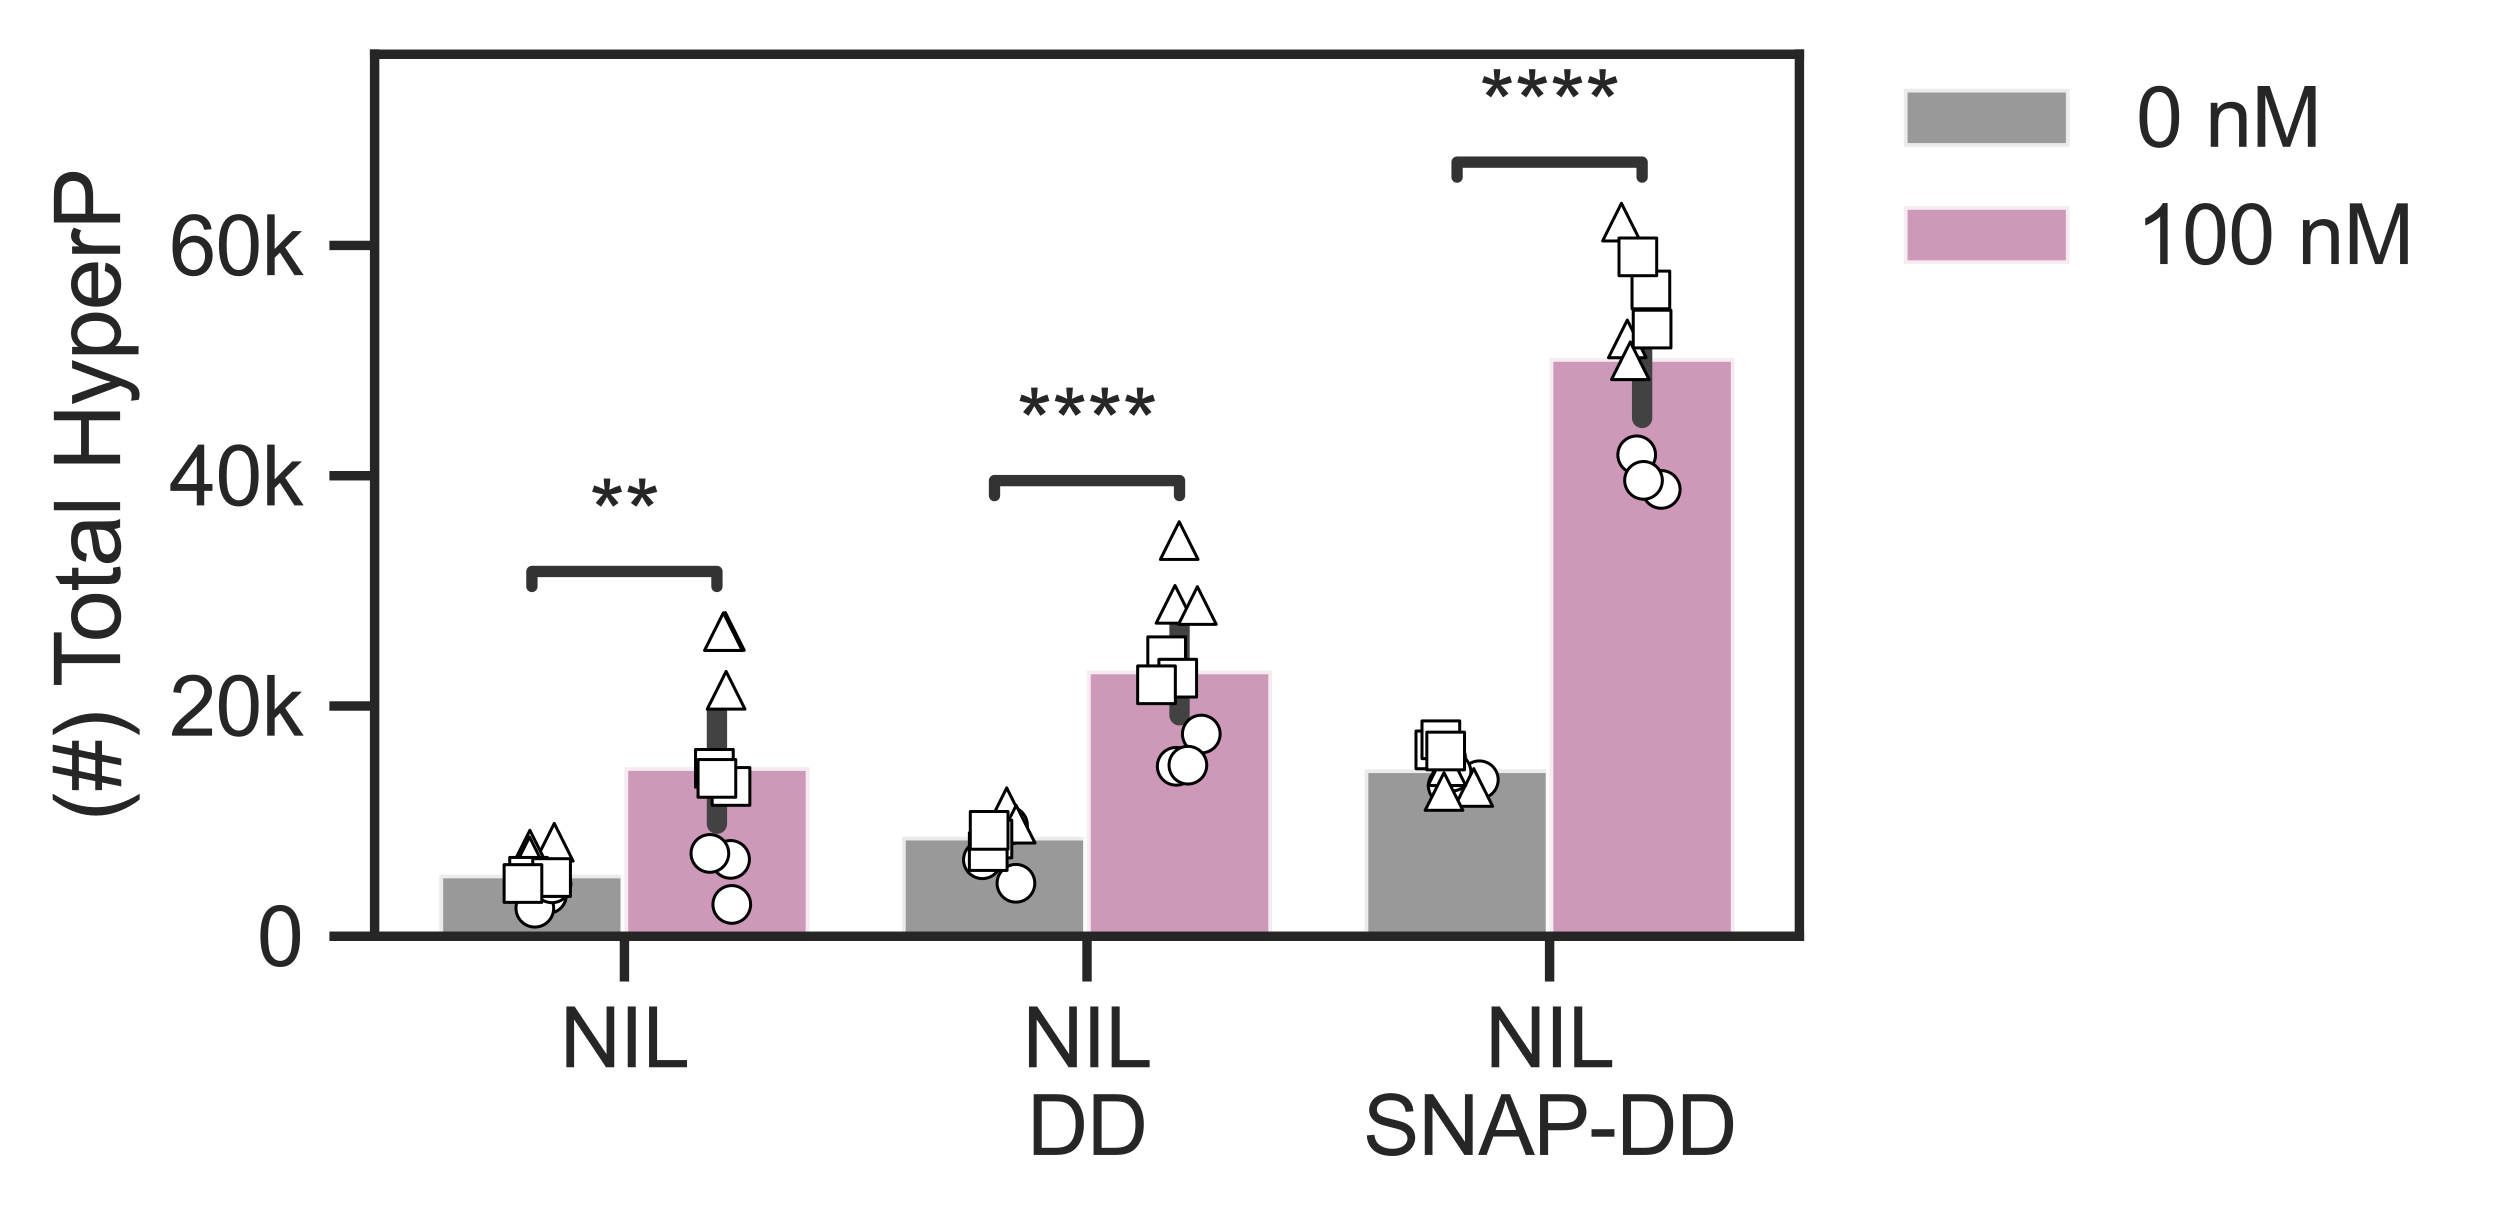 <?xml version="1.0" encoding="utf-8" standalone="no"?>
<!DOCTYPE svg PUBLIC "-//W3C//DTD SVG 1.1//EN"
  "http://www.w3.org/Graphics/SVG/1.1/DTD/svg11.dtd">
<svg xmlns:xlink="http://www.w3.org/1999/xlink" width="331.632pt" height="162.594pt" viewBox="0 0 331.632 162.594" xmlns="http://www.w3.org/2000/svg" version="1.1">
 <defs>
  <style type="text/css">*{stroke-linejoin: round; stroke-linecap: butt}</style>
 </defs>
 <g id="figure_1">
  <g id="patch_1">
   <path d="M 0 162.594 
L 331.632 162.594 
L 331.632 0 
L 0 0 
z
" style="fill: #ffffff"/>
  </g>
  <g id="axes_1">
   <g id="patch_2">
    <path d="M 49.695 124.2 
L 238.695 124.2 
L 238.695 7.2 
L 49.695 7.2 
z
" style="fill: #ffffff"/>
   </g>
   <g id="matplotlib.axis_1">
    <g id="xtick_1">
     <g id="line2d_1">
      <defs>
       <path id="m4a0024659d" d="M 0 0 
L 0 6 
" style="stroke: #262626; stroke-width: 1.25"/>
      </defs>
      <g>
       <use xlink:href="#m4a0024659d" x="82.832" y="124.2" style="fill: #262626; stroke: #262626; stroke-width: 1.25"/>
      </g>
     </g>
     <g id="text_1">
      <!-- NIL -->
      <g style="fill: #262626" transform="translate(74.273 141.574) scale(0.11 -0.11)">
       <defs>
        <path id="ArialMT-4e" d="M 488 0 
L 488 4581 
L 1109 4581 
L 3516 984 
L 3516 4581 
L 4097 4581 
L 4097 0 
L 3475 0 
L 1069 3600 
L 1069 0 
L 488 0 
z
" transform="scale(0.016)"/>
        <path id="ArialMT-49" d="M 597 0 
L 597 4581 
L 1203 4581 
L 1203 0 
L 597 0 
z
" transform="scale(0.016)"/>
        <path id="ArialMT-4c" d="M 469 0 
L 469 4581 
L 1075 4581 
L 1075 541 
L 3331 541 
L 3331 0 
L 469 0 
z
" transform="scale(0.016)"/>
       </defs>
       <use xlink:href="#ArialMT-4e"/>
       <use xlink:href="#ArialMT-49" transform="translate(72.217 0)"/>
       <use xlink:href="#ArialMT-4c" transform="translate(100 0)"/>
      </g>
     </g>
    </g>
    <g id="xtick_2">
     <g id="line2d_2">
      <g>
       <use xlink:href="#m4a0024659d" x="144.195" y="124.2" style="fill: #262626; stroke: #262626; stroke-width: 1.25"/>
      </g>
     </g>
     <g id="text_2">
      <!-- NIL -->
      <g style="fill: #262626" transform="translate(135.637 141.574) scale(0.11 -0.11)">
       <use xlink:href="#ArialMT-4e"/>
       <use xlink:href="#ArialMT-49" transform="translate(72.217 0)"/>
       <use xlink:href="#ArialMT-4c" transform="translate(100 0)"/>
      </g>
      <!-- DD -->
      <g style="fill: #262626" transform="translate(136.251 153.208) scale(0.11 -0.11)">
       <defs>
        <path id="ArialMT-44" d="M 494 0 
L 494 4581 
L 2072 4581 
Q 2606 4581 2888 4516 
Q 3281 4425 3559 4188 
Q 3922 3881 4101 3404 
Q 4281 2928 4281 2316 
Q 4281 1794 4159 1391 
Q 4038 988 3847 723 
Q 3656 459 3429 307 
Q 3203 156 2883 78 
Q 2563 0 2147 0 
L 494 0 
z
M 1100 541 
L 2078 541 
Q 2531 541 2789 625 
Q 3047 709 3200 863 
Q 3416 1078 3536 1442 
Q 3656 1806 3656 2325 
Q 3656 3044 3420 3430 
Q 3184 3816 2847 3947 
Q 2603 4041 2063 4041 
L 1100 4041 
L 1100 541 
z
" transform="scale(0.016)"/>
       </defs>
       <use xlink:href="#ArialMT-44"/>
       <use xlink:href="#ArialMT-44" transform="translate(72.217 0)"/>
      </g>
     </g>
    </g>
    <g id="xtick_3">
     <g id="line2d_3">
      <g>
       <use xlink:href="#m4a0024659d" x="205.559" y="124.2" style="fill: #262626; stroke: #262626; stroke-width: 1.25"/>
      </g>
     </g>
     <g id="text_3">
      <!-- NIL -->
      <g style="fill: #262626" transform="translate(197 141.574) scale(0.11 -0.11)">
       <use xlink:href="#ArialMT-4e"/>
       <use xlink:href="#ArialMT-49" transform="translate(72.217 0)"/>
       <use xlink:href="#ArialMT-4c" transform="translate(100 0)"/>
      </g>
      <!-- SNAP-DD -->
      <g style="fill: #262626" transform="translate(180.806 153.208) scale(0.11 -0.11)">
       <defs>
        <path id="ArialMT-53" d="M 288 1472 
L 859 1522 
Q 900 1178 1048 958 
Q 1197 738 1509 602 
Q 1822 466 2213 466 
Q 2559 466 2825 569 
Q 3091 672 3220 851 
Q 3350 1031 3350 1244 
Q 3350 1459 3225 1620 
Q 3100 1781 2813 1891 
Q 2628 1963 1997 2114 
Q 1366 2266 1113 2400 
Q 784 2572 623 2826 
Q 463 3081 463 3397 
Q 463 3744 659 4045 
Q 856 4347 1234 4503 
Q 1613 4659 2075 4659 
Q 2584 4659 2973 4495 
Q 3363 4331 3572 4012 
Q 3781 3694 3797 3291 
L 3216 3247 
Q 3169 3681 2898 3903 
Q 2628 4125 2100 4125 
Q 1550 4125 1298 3923 
Q 1047 3722 1047 3438 
Q 1047 3191 1225 3031 
Q 1400 2872 2139 2705 
Q 2878 2538 3153 2413 
Q 3553 2228 3743 1945 
Q 3934 1663 3934 1294 
Q 3934 928 3725 604 
Q 3516 281 3123 101 
Q 2731 -78 2241 -78 
Q 1619 -78 1198 103 
Q 778 284 539 648 
Q 300 1013 288 1472 
z
" transform="scale(0.016)"/>
        <path id="ArialMT-41" d="M -9 0 
L 1750 4581 
L 2403 4581 
L 4278 0 
L 3588 0 
L 3053 1388 
L 1138 1388 
L 634 0 
L -9 0 
z
M 1313 1881 
L 2866 1881 
L 2388 3150 
Q 2169 3728 2063 4100 
Q 1975 3659 1816 3225 
L 1313 1881 
z
" transform="scale(0.016)"/>
        <path id="ArialMT-50" d="M 494 0 
L 494 4581 
L 2222 4581 
Q 2678 4581 2919 4538 
Q 3256 4481 3484 4323 
Q 3713 4166 3852 3881 
Q 3991 3597 3991 3256 
Q 3991 2672 3619 2267 
Q 3247 1863 2275 1863 
L 1100 1863 
L 1100 0 
L 494 0 
z
M 1100 2403 
L 2284 2403 
Q 2872 2403 3119 2622 
Q 3366 2841 3366 3238 
Q 3366 3525 3220 3729 
Q 3075 3934 2838 4000 
Q 2684 4041 2272 4041 
L 1100 4041 
L 1100 2403 
z
" transform="scale(0.016)"/>
        <path id="ArialMT-2d" d="M 203 1375 
L 203 1941 
L 1931 1941 
L 1931 1375 
L 203 1375 
z
" transform="scale(0.016)"/>
       </defs>
       <use xlink:href="#ArialMT-53"/>
       <use xlink:href="#ArialMT-4e" transform="translate(66.699 0)"/>
       <use xlink:href="#ArialMT-41" transform="translate(138.916 0)"/>
       <use xlink:href="#ArialMT-50" transform="translate(205.615 0)"/>
       <use xlink:href="#ArialMT-2d" transform="translate(272.314 0)"/>
       <use xlink:href="#ArialMT-44" transform="translate(305.615 0)"/>
       <use xlink:href="#ArialMT-44" transform="translate(377.832 0)"/>
      </g>
     </g>
    </g>
   </g>
   <g id="matplotlib.axis_2">
    <g id="ytick_1">
     <g id="line2d_4">
      <defs>
       <path id="ma7b0b65701" d="M 0 0 
L -6 0 
" style="stroke: #262626; stroke-width: 1.25"/>
      </defs>
      <g>
       <use xlink:href="#ma7b0b65701" x="49.695" y="124.2" style="fill: #262626; stroke: #262626; stroke-width: 1.25"/>
      </g>
     </g>
     <g id="text_4">
      <!-- 0 -->
      <g style="fill: #262626" transform="translate(34.078 128.137) scale(0.11 -0.11)">
       <defs>
        <path id="ArialMT-30" d="M 266 2259 
Q 266 3072 433 3567 
Q 600 4063 929 4331 
Q 1259 4600 1759 4600 
Q 2128 4600 2406 4451 
Q 2684 4303 2865 4023 
Q 3047 3744 3150 3342 
Q 3253 2941 3253 2259 
Q 3253 1453 3087 958 
Q 2922 463 2592 192 
Q 2263 -78 1759 -78 
Q 1097 -78 719 397 
Q 266 969 266 2259 
z
M 844 2259 
Q 844 1131 1108 757 
Q 1372 384 1759 384 
Q 2147 384 2411 759 
Q 2675 1134 2675 2259 
Q 2675 3391 2411 3762 
Q 2147 4134 1753 4134 
Q 1366 4134 1134 3806 
Q 844 3388 844 2259 
z
" transform="scale(0.016)"/>
       </defs>
       <use xlink:href="#ArialMT-30"/>
      </g>
     </g>
    </g>
    <g id="ytick_2">
     <g id="line2d_5">
      <g>
       <use xlink:href="#ma7b0b65701" x="49.695" y="93.653" style="fill: #262626; stroke: #262626; stroke-width: 1.25"/>
      </g>
     </g>
     <g id="text_5">
      <!-- 20k -->
      <g style="fill: #262626" transform="translate(22.461 97.59) scale(0.11 -0.11)">
       <defs>
        <path id="ArialMT-32" d="M 3222 541 
L 3222 0 
L 194 0 
Q 188 203 259 391 
Q 375 700 629 1000 
Q 884 1300 1366 1694 
Q 2113 2306 2375 2664 
Q 2638 3022 2638 3341 
Q 2638 3675 2398 3904 
Q 2159 4134 1775 4134 
Q 1369 4134 1125 3890 
Q 881 3647 878 3216 
L 300 3275 
Q 359 3922 746 4261 
Q 1134 4600 1788 4600 
Q 2447 4600 2831 4234 
Q 3216 3869 3216 3328 
Q 3216 3053 3103 2787 
Q 2991 2522 2730 2228 
Q 2469 1934 1863 1422 
Q 1356 997 1212 845 
Q 1069 694 975 541 
L 3222 541 
z
" transform="scale(0.016)"/>
        <path id="ArialMT-6b" d="M 425 0 
L 425 4581 
L 988 4581 
L 988 1969 
L 2319 3319 
L 3047 3319 
L 1778 2088 
L 3175 0 
L 2481 0 
L 1384 1697 
L 988 1316 
L 988 0 
L 425 0 
z
" transform="scale(0.016)"/>
       </defs>
       <use xlink:href="#ArialMT-32"/>
       <use xlink:href="#ArialMT-30" transform="translate(55.615 0)"/>
       <use xlink:href="#ArialMT-6b" transform="translate(111.23 0)"/>
      </g>
     </g>
    </g>
    <g id="ytick_3">
     <g id="line2d_6">
      <g>
       <use xlink:href="#ma7b0b65701" x="49.695" y="63.107" style="fill: #262626; stroke: #262626; stroke-width: 1.25"/>
      </g>
     </g>
     <g id="text_6">
      <!-- 40k -->
      <g style="fill: #262626" transform="translate(22.461 67.043) scale(0.11 -0.11)">
       <defs>
        <path id="ArialMT-34" d="M 2069 0 
L 2069 1097 
L 81 1097 
L 81 1613 
L 2172 4581 
L 2631 4581 
L 2631 1613 
L 3250 1613 
L 3250 1097 
L 2631 1097 
L 2631 0 
L 2069 0 
z
M 2069 1613 
L 2069 3678 
L 634 1613 
L 2069 1613 
z
" transform="scale(0.016)"/>
       </defs>
       <use xlink:href="#ArialMT-34"/>
       <use xlink:href="#ArialMT-30" transform="translate(55.615 0)"/>
       <use xlink:href="#ArialMT-6b" transform="translate(111.23 0)"/>
      </g>
     </g>
    </g>
    <g id="ytick_4">
     <g id="line2d_7">
      <g>
       <use xlink:href="#ma7b0b65701" x="49.695" y="32.56" style="fill: #262626; stroke: #262626; stroke-width: 1.25"/>
      </g>
     </g>
     <g id="text_7">
      <!-- 60k -->
      <g style="fill: #262626" transform="translate(22.461 36.497) scale(0.11 -0.11)">
       <defs>
        <path id="ArialMT-36" d="M 3184 3459 
L 2625 3416 
Q 2550 3747 2413 3897 
Q 2184 4138 1850 4138 
Q 1581 4138 1378 3988 
Q 1113 3794 959 3422 
Q 806 3050 800 2363 
Q 1003 2672 1297 2822 
Q 1591 2972 1913 2972 
Q 2475 2972 2870 2558 
Q 3266 2144 3266 1488 
Q 3266 1056 3080 686 
Q 2894 316 2569 119 
Q 2244 -78 1831 -78 
Q 1128 -78 684 439 
Q 241 956 241 2144 
Q 241 3472 731 4075 
Q 1159 4600 1884 4600 
Q 2425 4600 2770 4297 
Q 3116 3994 3184 3459 
z
M 888 1484 
Q 888 1194 1011 928 
Q 1134 663 1356 523 
Q 1578 384 1822 384 
Q 2178 384 2434 671 
Q 2691 959 2691 1453 
Q 2691 1928 2437 2201 
Q 2184 2475 1800 2475 
Q 1419 2475 1153 2201 
Q 888 1928 888 1484 
z
" transform="scale(0.016)"/>
       </defs>
       <use xlink:href="#ArialMT-36"/>
       <use xlink:href="#ArialMT-30" transform="translate(55.615 0)"/>
       <use xlink:href="#ArialMT-6b" transform="translate(111.23 0)"/>
      </g>
     </g>
    </g>
    <g id="text_8">
     <!-- (#) Total HyperP -->
     <g style="fill: #262626" transform="translate(15.936 108.938) rotate(-90) scale(0.12 -0.12)">
      <defs>
       <path id="ArialMT-28" d="M 1497 -1347 
Q 1031 -759 709 28 
Q 388 816 388 1659 
Q 388 2403 628 3084 
Q 909 3875 1497 4659 
L 1900 4659 
Q 1522 4009 1400 3731 
Q 1209 3300 1100 2831 
Q 966 2247 966 1656 
Q 966 153 1900 -1347 
L 1497 -1347 
z
" transform="scale(0.016)"/>
       <path id="ArialMT-23" d="M 322 -78 
L 594 1253 
L 66 1253 
L 66 1719 
L 688 1719 
L 919 2853 
L 66 2853 
L 66 3319 
L 1013 3319 
L 1284 4659 
L 1753 4659 
L 1481 3319 
L 2466 3319 
L 2738 4659 
L 3209 4659 
L 2938 3319 
L 3478 3319 
L 3478 2853 
L 2844 2853 
L 2609 1719 
L 3478 1719 
L 3478 1253 
L 2516 1253 
L 2244 -78 
L 1775 -78 
L 2044 1253 
L 1063 1253 
L 791 -78 
L 322 -78 
z
M 1156 1719 
L 2138 1719 
L 2372 2853 
L 1388 2853 
L 1156 1719 
z
" transform="scale(0.016)"/>
       <path id="ArialMT-29" d="M 791 -1347 
L 388 -1347 
Q 1322 153 1322 1656 
Q 1322 2244 1188 2822 
Q 1081 3291 891 3722 
Q 769 4003 388 4659 
L 791 4659 
Q 1378 3875 1659 3084 
Q 1900 2403 1900 1659 
Q 1900 816 1576 28 
Q 1253 -759 791 -1347 
z
" transform="scale(0.016)"/>
       <path id="ArialMT-20" transform="scale(0.016)"/>
       <path id="ArialMT-54" d="M 1659 0 
L 1659 4041 
L 150 4041 
L 150 4581 
L 3781 4581 
L 3781 4041 
L 2266 4041 
L 2266 0 
L 1659 0 
z
" transform="scale(0.016)"/>
       <path id="ArialMT-6f" d="M 213 1659 
Q 213 2581 725 3025 
Q 1153 3394 1769 3394 
Q 2453 3394 2887 2945 
Q 3322 2497 3322 1706 
Q 3322 1066 3130 698 
Q 2938 331 2570 128 
Q 2203 -75 1769 -75 
Q 1072 -75 642 372 
Q 213 819 213 1659 
z
M 791 1659 
Q 791 1022 1069 705 
Q 1347 388 1769 388 
Q 2188 388 2466 706 
Q 2744 1025 2744 1678 
Q 2744 2294 2464 2611 
Q 2184 2928 1769 2928 
Q 1347 2928 1069 2612 
Q 791 2297 791 1659 
z
" transform="scale(0.016)"/>
       <path id="ArialMT-74" d="M 1650 503 
L 1731 6 
Q 1494 -44 1306 -44 
Q 1000 -44 831 53 
Q 663 150 594 308 
Q 525 466 525 972 
L 525 2881 
L 113 2881 
L 113 3319 
L 525 3319 
L 525 4141 
L 1084 4478 
L 1084 3319 
L 1650 3319 
L 1650 2881 
L 1084 2881 
L 1084 941 
Q 1084 700 1114 631 
Q 1144 563 1211 522 
Q 1278 481 1403 481 
Q 1497 481 1650 503 
z
" transform="scale(0.016)"/>
       <path id="ArialMT-61" d="M 2588 409 
Q 2275 144 1986 34 
Q 1697 -75 1366 -75 
Q 819 -75 525 192 
Q 231 459 231 875 
Q 231 1119 342 1320 
Q 453 1522 633 1644 
Q 813 1766 1038 1828 
Q 1203 1872 1538 1913 
Q 2219 1994 2541 2106 
Q 2544 2222 2544 2253 
Q 2544 2597 2384 2738 
Q 2169 2928 1744 2928 
Q 1347 2928 1158 2789 
Q 969 2650 878 2297 
L 328 2372 
Q 403 2725 575 2942 
Q 747 3159 1072 3276 
Q 1397 3394 1825 3394 
Q 2250 3394 2515 3294 
Q 2781 3194 2906 3042 
Q 3031 2891 3081 2659 
Q 3109 2516 3109 2141 
L 3109 1391 
Q 3109 606 3145 398 
Q 3181 191 3288 0 
L 2700 0 
Q 2613 175 2588 409 
z
M 2541 1666 
Q 2234 1541 1622 1453 
Q 1275 1403 1131 1340 
Q 988 1278 909 1158 
Q 831 1038 831 891 
Q 831 666 1001 516 
Q 1172 366 1500 366 
Q 1825 366 2078 508 
Q 2331 650 2450 897 
Q 2541 1088 2541 1459 
L 2541 1666 
z
" transform="scale(0.016)"/>
       <path id="ArialMT-6c" d="M 409 0 
L 409 4581 
L 972 4581 
L 972 0 
L 409 0 
z
" transform="scale(0.016)"/>
       <path id="ArialMT-48" d="M 513 0 
L 513 4581 
L 1119 4581 
L 1119 2700 
L 3500 2700 
L 3500 4581 
L 4106 4581 
L 4106 0 
L 3500 0 
L 3500 2159 
L 1119 2159 
L 1119 0 
L 513 0 
z
" transform="scale(0.016)"/>
       <path id="ArialMT-79" d="M 397 -1278 
L 334 -750 
Q 519 -800 656 -800 
Q 844 -800 956 -737 
Q 1069 -675 1141 -563 
Q 1194 -478 1313 -144 
Q 1328 -97 1363 -6 
L 103 3319 
L 709 3319 
L 1400 1397 
Q 1534 1031 1641 628 
Q 1738 1016 1872 1384 
L 2581 3319 
L 3144 3319 
L 1881 -56 
Q 1678 -603 1566 -809 
Q 1416 -1088 1222 -1217 
Q 1028 -1347 759 -1347 
Q 597 -1347 397 -1278 
z
" transform="scale(0.016)"/>
       <path id="ArialMT-70" d="M 422 -1272 
L 422 3319 
L 934 3319 
L 934 2888 
Q 1116 3141 1344 3267 
Q 1572 3394 1897 3394 
Q 2322 3394 2647 3175 
Q 2972 2956 3137 2557 
Q 3303 2159 3303 1684 
Q 3303 1175 3120 767 
Q 2938 359 2589 142 
Q 2241 -75 1856 -75 
Q 1575 -75 1351 44 
Q 1128 163 984 344 
L 984 -1272 
L 422 -1272 
z
M 931 1641 
Q 931 1000 1190 694 
Q 1450 388 1819 388 
Q 2194 388 2461 705 
Q 2728 1022 2728 1688 
Q 2728 2322 2467 2637 
Q 2206 2953 1844 2953 
Q 1484 2953 1207 2617 
Q 931 2281 931 1641 
z
" transform="scale(0.016)"/>
       <path id="ArialMT-65" d="M 2694 1069 
L 3275 997 
Q 3138 488 2766 206 
Q 2394 -75 1816 -75 
Q 1088 -75 661 373 
Q 234 822 234 1631 
Q 234 2469 665 2931 
Q 1097 3394 1784 3394 
Q 2450 3394 2872 2941 
Q 3294 2488 3294 1666 
Q 3294 1616 3291 1516 
L 816 1516 
Q 847 969 1125 678 
Q 1403 388 1819 388 
Q 2128 388 2347 550 
Q 2566 713 2694 1069 
z
M 847 1978 
L 2700 1978 
Q 2663 2397 2488 2606 
Q 2219 2931 1791 2931 
Q 1403 2931 1139 2672 
Q 875 2413 847 1978 
z
" transform="scale(0.016)"/>
       <path id="ArialMT-72" d="M 416 0 
L 416 3319 
L 922 3319 
L 922 2816 
Q 1116 3169 1280 3281 
Q 1444 3394 1641 3394 
Q 1925 3394 2219 3213 
L 2025 2691 
Q 1819 2813 1613 2813 
Q 1428 2813 1281 2702 
Q 1134 2591 1072 2394 
Q 978 2094 978 1738 
L 978 0 
L 416 0 
z
" transform="scale(0.016)"/>
      </defs>
      <use xlink:href="#ArialMT-28"/>
      <use xlink:href="#ArialMT-23" transform="translate(33.301 0)"/>
      <use xlink:href="#ArialMT-29" transform="translate(88.916 0)"/>
      <use xlink:href="#ArialMT-20" transform="translate(122.217 0)"/>
      <use xlink:href="#ArialMT-54" transform="translate(148.25 0)"/>
      <use xlink:href="#ArialMT-6f" transform="translate(198.209 0)"/>
      <use xlink:href="#ArialMT-74" transform="translate(253.824 0)"/>
      <use xlink:href="#ArialMT-61" transform="translate(281.607 0)"/>
      <use xlink:href="#ArialMT-6c" transform="translate(337.223 0)"/>
      <use xlink:href="#ArialMT-20" transform="translate(359.439 0)"/>
      <use xlink:href="#ArialMT-48" transform="translate(387.223 0)"/>
      <use xlink:href="#ArialMT-79" transform="translate(459.439 0)"/>
      <use xlink:href="#ArialMT-70" transform="translate(509.439 0)"/>
      <use xlink:href="#ArialMT-65" transform="translate(565.055 0)"/>
      <use xlink:href="#ArialMT-72" transform="translate(620.67 0)"/>
      <use xlink:href="#ArialMT-50" transform="translate(653.971 0)"/>
     </g>
    </g>
   </g>
   <g id="patch_3">
    <path d="M 58.286 124.2 
L 82.832 124.2 
L 82.832 116.014 
L 58.286 116.014 
z
" clip-path="url(#pcae0ca5156)" style="fill: #808080; opacity: 0.8; stroke: #ffffff; stroke-linejoin: miter"/>
   </g>
   <g id="patch_4">
    <path d="M 119.65 124.2 
L 144.195 124.2 
L 144.195 110.994 
L 119.65 110.994 
z
" clip-path="url(#pcae0ca5156)" style="fill: #808080; opacity: 0.8; stroke: #ffffff; stroke-linejoin: miter"/>
   </g>
   <g id="patch_5">
    <path d="M 181.013 124.2 
L 205.559 124.2 
L 205.559 102.051 
L 181.013 102.051 
z
" clip-path="url(#pcae0ca5156)" style="fill: #808080; opacity: 0.8; stroke: #ffffff; stroke-linejoin: miter"/>
   </g>
   <g id="patch_6">
    <path d="M 82.832 124.2 
L 107.377 124.2 
L 107.377 101.756 
L 82.832 101.756 
z
" clip-path="url(#pcae0ca5156)" style="fill: #c180a8; opacity: 0.8; stroke: #ffffff; stroke-linejoin: miter"/>
   </g>
   <g id="patch_7">
    <path d="M 144.195 124.2 
L 168.741 124.2 
L 168.741 88.945 
L 144.195 88.945 
z
" clip-path="url(#pcae0ca5156)" style="fill: #c180a8; opacity: 0.8; stroke: #ffffff; stroke-linejoin: miter"/>
   </g>
   <g id="patch_8">
    <path d="M 205.559 124.2 
L 230.104 124.2 
L 230.104 47.493 
L 205.559 47.493 
z
" clip-path="url(#pcae0ca5156)" style="fill: #c180a8; opacity: 0.8; stroke: #ffffff; stroke-linejoin: miter"/>
   </g>
   <g id="line2d_8">
    <path d="M 70.559 117.659 
L 70.559 114.157 
" clip-path="url(#pcae0ca5156)" style="fill: none; stroke: #424242; stroke-width: 2.7; stroke-linecap: round"/>
   </g>
   <g id="line2d_9">
    <path d="M 131.923 113.11 
L 131.923 109.136 
" clip-path="url(#pcae0ca5156)" style="fill: none; stroke: #424242; stroke-width: 2.7; stroke-linecap: round"/>
   </g>
   <g id="line2d_10">
    <path d="M 193.286 103.482 
L 193.286 100.436 
" clip-path="url(#pcae0ca5156)" style="fill: none; stroke: #424242; stroke-width: 2.7; stroke-linecap: round"/>
   </g>
   <g id="line2d_11">
    <path d="M 95.104 109.269 
L 95.104 94.092 
" clip-path="url(#pcae0ca5156)" style="fill: none; stroke: #424242; stroke-width: 2.7; stroke-linecap: round"/>
   </g>
   <g id="line2d_12">
    <path d="M 156.468 94.889 
L 156.468 82.272 
" clip-path="url(#pcae0ca5156)" style="fill: none; stroke: #424242; stroke-width: 2.7; stroke-linecap: round"/>
   </g>
   <g id="line2d_13">
    <path d="M 217.832 55.438 
L 217.832 40.045 
" clip-path="url(#pcae0ca5156)" style="fill: none; stroke: #424242; stroke-width: 2.7; stroke-linecap: round"/>
   </g>
   <g id="line2d_14">
    <path d="M 131.923 65.74 
L 131.923 63.751 
L 156.468 63.751 
L 156.468 65.74 
" clip-path="url(#pcae0ca5156)" style="fill: none; stroke: #333333; stroke-width: 1.5; stroke-linecap: round"/>
   </g>
   <g id="line2d_15">
    <path d="M 70.559 77.797 
L 70.559 75.807 
L 95.104 75.807 
L 95.104 77.797 
" clip-path="url(#pcae0ca5156)" style="fill: none; stroke: #333333; stroke-width: 1.5; stroke-linecap: round"/>
   </g>
   <g id="line2d_16">
    <path d="M 193.286 23.495 
L 193.286 21.506 
L 217.832 21.506 
L 217.832 23.495 
" clip-path="url(#pcae0ca5156)" style="fill: none; stroke: #333333; stroke-width: 1.5; stroke-linecap: round"/>
   </g>
   <g id="patch_9">
    <path d="M 49.695 124.2 
L 49.695 7.2 
" style="fill: none; stroke: #262626; stroke-width: 1.25; stroke-linejoin: miter; stroke-linecap: square"/>
   </g>
   <g id="patch_10">
    <path d="M 238.695 124.2 
L 238.695 7.2 
" style="fill: none; stroke: #262626; stroke-width: 1.25; stroke-linejoin: miter; stroke-linecap: square"/>
   </g>
   <g id="patch_11">
    <path d="M 49.695 124.2 
L 238.695 124.2 
" style="fill: none; stroke: #262626; stroke-width: 1.25; stroke-linejoin: miter; stroke-linecap: square"/>
   </g>
   <g id="patch_12">
    <path d="M 49.695 7.2 
L 238.695 7.2 
" style="fill: none; stroke: #262626; stroke-width: 1.25; stroke-linejoin: miter; stroke-linecap: square"/>
   </g>
   <g id="PathCollection_1">
    <defs>
     <path id="C0_0_3a1fc903c6" d="M 0 2.5 
C 0.663 2.5 1.299 2.237 1.768 1.768 
C 2.237 1.299 2.5 0.663 2.5 -0 
C 2.5 -0.663 2.237 -1.299 1.768 -1.768 
C 1.299 -2.237 0.663 -2.5 0 -2.5 
C -0.663 -2.5 -1.299 -2.237 -1.768 -1.768 
C -2.237 -1.299 -2.5 -0.663 -2.5 0 
C -2.5 0.663 -2.237 1.299 -1.768 1.768 
C -1.299 2.237 -0.663 2.5 0 2.5 
z
"/>
    </defs>
    <g clip-path="url(#pcae0ca5156)">
     <use xlink:href="#C0_0_3a1fc903c6" x="72.641" y="118.668" style="fill: #ffffff; stroke: #000000; stroke-width: 0.4"/>
    </g>
    <g clip-path="url(#pcae0ca5156)">
     <use xlink:href="#C0_0_3a1fc903c6" x="70.946" y="120.478" style="fill: #ffffff; stroke: #000000; stroke-width: 0.4"/>
    </g>
    <g clip-path="url(#pcae0ca5156)">
     <use xlink:href="#C0_0_3a1fc903c6" x="73.222" y="117.24" style="fill: #ffffff; stroke: #000000; stroke-width: 0.4"/>
    </g>
   </g>
   <g id="PathCollection_2">
    <defs>
     <path id="C1_0_fbf2de0384" d="M 0 2.5 
C 0.663 2.5 1.299 2.237 1.768 1.768 
C 2.237 1.299 2.5 0.663 2.5 -0 
C 2.5 -0.663 2.237 -1.299 1.768 -1.768 
C 1.299 -2.237 0.663 -2.5 0 -2.5 
C -0.663 -2.5 -1.299 -2.237 -1.768 -1.768 
C -2.237 -1.299 -2.5 -0.663 -2.5 0 
C -2.5 0.663 -2.237 1.299 -1.768 1.768 
C -1.299 2.237 -0.663 2.5 0 2.5 
z
"/>
    </defs>
    <g clip-path="url(#pcae0ca5156)">
     <use xlink:href="#C1_0_fbf2de0384" x="96.911" y="114.002" style="fill: #ffffff; stroke: #000000; stroke-width: 0.4"/>
    </g>
    <g clip-path="url(#pcae0ca5156)">
     <use xlink:href="#C1_0_fbf2de0384" x="94.167" y="113.211" style="fill: #ffffff; stroke: #000000; stroke-width: 0.4"/>
    </g>
    <g clip-path="url(#pcae0ca5156)">
     <use xlink:href="#C1_0_fbf2de0384" x="97.072" y="119.977" style="fill: #ffffff; stroke: #000000; stroke-width: 0.4"/>
    </g>
   </g>
   <g id="PathCollection_3">
    <defs>
     <path id="C2_0_5b5e72646a" d="M 0 2.5 
C 0.663 2.5 1.299 2.237 1.768 1.768 
C 2.237 1.299 2.5 0.663 2.5 -0 
C 2.5 -0.663 2.237 -1.299 1.768 -1.768 
C 1.299 -2.237 0.663 -2.5 0 -2.5 
C -0.663 -2.5 -1.299 -2.237 -1.768 -1.768 
C -2.237 -1.299 -2.5 -0.663 -2.5 0 
C -2.5 0.663 -2.237 1.299 -1.768 1.768 
C -1.299 2.237 -0.663 2.5 0 2.5 
z
"/>
    </defs>
    <g clip-path="url(#pcae0ca5156)">
     <use xlink:href="#C2_0_5b5e72646a" x="134.767" y="117.171" style="fill: #ffffff; stroke: #000000; stroke-width: 0.4"/>
    </g>
    <g clip-path="url(#pcae0ca5156)">
     <use xlink:href="#C2_0_5b5e72646a" x="130.317" y="114.049" style="fill: #ffffff; stroke: #000000; stroke-width: 0.4"/>
    </g>
    <g clip-path="url(#pcae0ca5156)">
     <use xlink:href="#C2_0_5b5e72646a" x="133.784" y="109.487" style="fill: #ffffff; stroke: #000000; stroke-width: 0.4"/>
    </g>
   </g>
   <g id="PathCollection_4">
    <defs>
     <path id="C3_0_bf90e5792d" d="M 0 2.5 
C 0.663 2.5 1.299 2.237 1.768 1.768 
C 2.237 1.299 2.5 0.663 2.5 -0 
C 2.5 -0.663 2.237 -1.299 1.768 -1.768 
C 1.299 -2.237 0.663 -2.5 0 -2.5 
C -0.663 -2.5 -1.299 -2.237 -1.768 -1.768 
C -2.237 -1.299 -2.5 -0.663 -2.5 0 
C -2.5 0.663 -2.237 1.299 -1.768 1.768 
C -1.299 2.237 -0.663 2.5 0 2.5 
z
"/>
    </defs>
    <g clip-path="url(#pcae0ca5156)">
     <use xlink:href="#C3_0_bf90e5792d" x="159.353" y="97.372" style="fill: #ffffff; stroke: #000000; stroke-width: 0.4"/>
    </g>
    <g clip-path="url(#pcae0ca5156)">
     <use xlink:href="#C3_0_bf90e5792d" x="156.026" y="101.652" style="fill: #ffffff; stroke: #000000; stroke-width: 0.4"/>
    </g>
    <g clip-path="url(#pcae0ca5156)">
     <use xlink:href="#C3_0_bf90e5792d" x="157.577" y="101.505" style="fill: #ffffff; stroke: #000000; stroke-width: 0.4"/>
    </g>
   </g>
   <g id="PathCollection_5">
    <defs>
     <path id="C4_0_44a3dbd348" d="M 0 2.5 
C 0.663 2.5 1.299 2.237 1.768 1.768 
C 2.237 1.299 2.5 0.663 2.5 -0 
C 2.5 -0.663 2.237 -1.299 1.768 -1.768 
C 1.299 -2.237 0.663 -2.5 0 -2.5 
C -0.663 -2.5 -1.299 -2.237 -1.768 -1.768 
C -2.237 -1.299 -2.5 -0.663 -2.5 0 
C -2.5 0.663 -2.237 1.299 -1.768 1.768 
C -1.299 2.237 -0.663 2.5 0 2.5 
z
"/>
    </defs>
    <g clip-path="url(#pcae0ca5156)">
     <use xlink:href="#C4_0_44a3dbd348" x="196.237" y="103.439" style="fill: #ffffff; stroke: #000000; stroke-width: 0.4"/>
    </g>
    <g clip-path="url(#pcae0ca5156)">
     <use xlink:href="#C4_0_44a3dbd348" x="191.98" y="104.222" style="fill: #ffffff; stroke: #000000; stroke-width: 0.4"/>
    </g>
    <g clip-path="url(#pcae0ca5156)">
     <use xlink:href="#C4_0_44a3dbd348" x="192.619" y="102.419" style="fill: #ffffff; stroke: #000000; stroke-width: 0.4"/>
    </g>
   </g>
   <g id="PathCollection_6">
    <defs>
     <path id="C5_0_338f0c63ac" d="M 0 2.5 
C 0.663 2.5 1.299 2.237 1.768 1.768 
C 2.237 1.299 2.5 0.663 2.5 -0 
C 2.5 -0.663 2.237 -1.299 1.768 -1.768 
C 1.299 -2.237 0.663 -2.5 0 -2.5 
C -0.663 -2.5 -1.299 -2.237 -1.768 -1.768 
C -2.237 -1.299 -2.5 -0.663 -2.5 0 
C -2.5 0.663 -2.237 1.299 -1.768 1.768 
C -1.299 2.237 -0.663 2.5 0 2.5 
z
"/>
    </defs>
    <g clip-path="url(#pcae0ca5156)">
     <use xlink:href="#C5_0_338f0c63ac" x="217.113" y="60.334" style="fill: #ffffff; stroke: #000000; stroke-width: 0.4"/>
    </g>
    <g clip-path="url(#pcae0ca5156)">
     <use xlink:href="#C5_0_338f0c63ac" x="220.368" y="64.923" style="fill: #ffffff; stroke: #000000; stroke-width: 0.4"/>
    </g>
    <g clip-path="url(#pcae0ca5156)">
     <use xlink:href="#C5_0_338f0c63ac" x="218.016" y="63.721" style="fill: #ffffff; stroke: #000000; stroke-width: 0.4"/>
    </g>
   </g>
   <g id="PathCollection_7">
    <path d="M 73.525 109.226 
L 71.025 114.226 
L 76.025 114.226 
z
" clip-path="url(#pcae0ca5156)" style="fill: #ffffff; stroke: #000000; stroke-width: 0.4"/>
    <path d="M 70.29 110.14 
L 67.79 115.14 
L 72.79 115.14 
z
" clip-path="url(#pcae0ca5156)" style="fill: #ffffff; stroke: #000000; stroke-width: 0.4"/>
    <path d="M 70.243 111.024 
L 67.743 116.024 
L 72.743 116.024 
z
" clip-path="url(#pcae0ca5156)" style="fill: #ffffff; stroke: #000000; stroke-width: 0.4"/>
   </g>
   <g id="PathCollection_8">
    <path d="M 96.225 81.265 
L 93.725 86.265 
L 98.725 86.265 
z
" clip-path="url(#pcae0ca5156)" style="fill: #ffffff; stroke: #000000; stroke-width: 0.4"/>
    <path d="M 95.959 81.284 
L 93.459 86.284 
L 98.459 86.284 
z
" clip-path="url(#pcae0ca5156)" style="fill: #ffffff; stroke: #000000; stroke-width: 0.4"/>
    <path d="M 96.321 89.067 
L 93.821 94.067 
L 98.821 94.067 
z
" clip-path="url(#pcae0ca5156)" style="fill: #ffffff; stroke: #000000; stroke-width: 0.4"/>
   </g>
   <g id="PathCollection_9">
    <path d="M 133.433 104.982 
L 130.933 109.982 
L 135.933 109.982 
z
" clip-path="url(#pcae0ca5156)" style="fill: #ffffff; stroke: #000000; stroke-width: 0.4"/>
    <path d="M 133.543 104.516 
L 131.043 109.516 
L 136.043 109.516 
z
" clip-path="url(#pcae0ca5156)" style="fill: #ffffff; stroke: #000000; stroke-width: 0.4"/>
    <path d="M 134.798 106.833 
L 132.298 111.833 
L 137.298 111.833 
z
" clip-path="url(#pcae0ca5156)" style="fill: #ffffff; stroke: #000000; stroke-width: 0.4"/>
   </g>
   <g id="PathCollection_10">
    <path d="M 156.424 69.208 
L 153.924 74.208 
L 158.924 74.208 
z
" clip-path="url(#pcae0ca5156)" style="fill: #ffffff; stroke: #000000; stroke-width: 0.4"/>
    <path d="M 155.87 77.665 
L 153.37 82.665 
L 158.37 82.665 
z
" clip-path="url(#pcae0ca5156)" style="fill: #ffffff; stroke: #000000; stroke-width: 0.4"/>
    <path d="M 158.837 77.821 
L 156.337 82.821 
L 161.337 82.821 
z
" clip-path="url(#pcae0ca5156)" style="fill: #ffffff; stroke: #000000; stroke-width: 0.4"/>
   </g>
   <g id="PathCollection_11">
    <path d="M 195.5 101.959 
L 193 106.959 
L 198 106.959 
z
" clip-path="url(#pcae0ca5156)" style="fill: #ffffff; stroke: #000000; stroke-width: 0.4"/>
    <path d="M 191.934 99.204 
L 189.434 104.204 
L 194.434 104.204 
z
" clip-path="url(#pcae0ca5156)" style="fill: #ffffff; stroke: #000000; stroke-width: 0.4"/>
    <path d="M 191.552 102.492 
L 189.052 107.492 
L 194.052 107.492 
z
" clip-path="url(#pcae0ca5156)" style="fill: #ffffff; stroke: #000000; stroke-width: 0.4"/>
   </g>
   <g id="PathCollection_12">
    <path d="M 215.089 26.964 
L 212.589 31.964 
L 217.589 31.964 
z
" clip-path="url(#pcae0ca5156)" style="fill: #ffffff; stroke: #000000; stroke-width: 0.4"/>
    <path d="M 215.865 42.454 
L 213.365 47.454 
L 218.365 47.454 
z
" clip-path="url(#pcae0ca5156)" style="fill: #ffffff; stroke: #000000; stroke-width: 0.4"/>
    <path d="M 216.264 45.355 
L 213.764 50.355 
L 218.764 50.355 
z
" clip-path="url(#pcae0ca5156)" style="fill: #ffffff; stroke: #000000; stroke-width: 0.4"/>
   </g>
   <g id="PathCollection_13">
    <path d="M 67.616 118.74 
L 72.616 118.74 
L 72.616 113.74 
L 67.616 113.74 
z
" clip-path="url(#pcae0ca5156)" style="fill: #ffffff; stroke: #000000; stroke-width: 0.4"/>
    <path d="M 70.669 118.911 
L 75.669 118.911 
L 75.669 113.911 
L 70.669 113.911 
z
" clip-path="url(#pcae0ca5156)" style="fill: #ffffff; stroke: #000000; stroke-width: 0.4"/>
    <path d="M 66.872 119.7 
L 71.872 119.7 
L 71.872 114.7 
L 66.872 114.7 
z
" clip-path="url(#pcae0ca5156)" style="fill: #ffffff; stroke: #000000; stroke-width: 0.4"/>
   </g>
   <g id="PathCollection_14">
    <path d="M 92.265 104.422 
L 97.265 104.422 
L 97.265 99.422 
L 92.265 99.422 
z
" clip-path="url(#pcae0ca5156)" style="fill: #ffffff; stroke: #000000; stroke-width: 0.4"/>
    <path d="M 94.469 106.823 
L 99.469 106.823 
L 99.469 101.823 
L 94.469 101.823 
z
" clip-path="url(#pcae0ca5156)" style="fill: #ffffff; stroke: #000000; stroke-width: 0.4"/>
    <path d="M 92.599 105.756 
L 97.599 105.756 
L 97.599 100.756 
L 92.599 100.756 
z
" clip-path="url(#pcae0ca5156)" style="fill: #ffffff; stroke: #000000; stroke-width: 0.4"/>
   </g>
   <g id="PathCollection_15">
    <path d="M 129.215 113.796 
L 134.215 113.796 
L 134.215 108.796 
L 129.215 108.796 
z
" clip-path="url(#pcae0ca5156)" style="fill: #ffffff; stroke: #000000; stroke-width: 0.4"/>
    <path d="M 128.591 115.463 
L 133.591 115.463 
L 133.591 110.463 
L 128.591 110.463 
z
" clip-path="url(#pcae0ca5156)" style="fill: #ffffff; stroke: #000000; stroke-width: 0.4"/>
    <path d="M 128.714 112.65 
L 133.714 112.65 
L 133.714 107.65 
L 128.714 107.65 
z
" clip-path="url(#pcae0ca5156)" style="fill: #ffffff; stroke: #000000; stroke-width: 0.4"/>
   </g>
   <g id="PathCollection_16">
    <path d="M 152.26 89.485 
L 157.26 89.485 
L 157.26 84.485 
L 152.26 84.485 
z
" clip-path="url(#pcae0ca5156)" style="fill: #ffffff; stroke: #000000; stroke-width: 0.4"/>
    <path d="M 153.73 92.462 
L 158.73 92.462 
L 158.73 87.462 
L 153.73 87.462 
z
" clip-path="url(#pcae0ca5156)" style="fill: #ffffff; stroke: #000000; stroke-width: 0.4"/>
    <path d="M 150.913 93.338 
L 155.913 93.338 
L 155.913 88.338 
L 150.913 88.338 
z
" clip-path="url(#pcae0ca5156)" style="fill: #ffffff; stroke: #000000; stroke-width: 0.4"/>
   </g>
   <g id="PathCollection_17">
    <path d="M 187.834 101.974 
L 192.834 101.974 
L 192.834 96.974 
L 187.834 96.974 
z
" clip-path="url(#pcae0ca5156)" style="fill: #ffffff; stroke: #000000; stroke-width: 0.4"/>
    <path d="M 188.633 100.631 
L 193.633 100.631 
L 193.633 95.631 
L 188.633 95.631 
z
" clip-path="url(#pcae0ca5156)" style="fill: #ffffff; stroke: #000000; stroke-width: 0.4"/>
    <path d="M 189.273 102.122 
L 194.273 102.122 
L 194.273 97.122 
L 189.273 97.122 
z
" clip-path="url(#pcae0ca5156)" style="fill: #ffffff; stroke: #000000; stroke-width: 0.4"/>
   </g>
   <g id="PathCollection_18">
    <path d="M 216.494 40.96 
L 221.494 40.96 
L 221.494 35.96 
L 216.494 35.96 
z
" clip-path="url(#pcae0ca5156)" style="fill: #ffffff; stroke: #000000; stroke-width: 0.4"/>
    <path d="M 216.655 46.15 
L 221.655 46.15 
L 221.655 41.15 
L 216.655 41.15 
z
" clip-path="url(#pcae0ca5156)" style="fill: #ffffff; stroke: #000000; stroke-width: 0.4"/>
    <path d="M 214.765 36.575 
L 219.765 36.575 
L 219.765 31.575 
L 214.765 31.575 
z
" clip-path="url(#pcae0ca5156)" style="fill: #ffffff; stroke: #000000; stroke-width: 0.4"/>
   </g>
   <g id="text_9">
    <!-- **** -->
    <g style="fill: #262626" transform="translate(134.854 60.366) scale(0.12 -0.12)">
     <defs>
      <path id="ArialMT-2a" d="M 200 3741 
L 344 4184 
Q 841 4009 1066 3881 
Q 1006 4447 1003 4659 
L 1456 4659 
Q 1447 4350 1384 3884 
Q 1706 4047 2122 4184 
L 2266 3741 
Q 1869 3609 1488 3566 
Q 1678 3400 2025 2975 
L 1650 2709 
Q 1469 2956 1222 3381 
Q 991 2941 816 2709 
L 447 2975 
Q 809 3422 966 3566 
Q 563 3644 200 3741 
z
" transform="scale(0.016)"/>
     </defs>
     <use xlink:href="#ArialMT-2a"/>
     <use xlink:href="#ArialMT-2a" transform="translate(38.916 0)"/>
     <use xlink:href="#ArialMT-2a" transform="translate(77.832 0)"/>
     <use xlink:href="#ArialMT-2a" transform="translate(116.748 0)"/>
    </g>
   </g>
   <g id="text_10">
    <!-- ** -->
    <g style="fill: #262626" transform="translate(78.161 72.422) scale(0.12 -0.12)">
     <use xlink:href="#ArialMT-2a"/>
     <use xlink:href="#ArialMT-2a" transform="translate(38.916 0)"/>
    </g>
   </g>
   <g id="text_11">
    <!-- **** -->
    <g style="fill: #262626" transform="translate(196.218 18.121) scale(0.12 -0.12)">
     <use xlink:href="#ArialMT-2a"/>
     <use xlink:href="#ArialMT-2a" transform="translate(38.916 0)"/>
     <use xlink:href="#ArialMT-2a" transform="translate(77.832 0)"/>
     <use xlink:href="#ArialMT-2a" transform="translate(116.748 0)"/>
    </g>
   </g>
   <g id="legend_1">
    <g id="patch_13">
     <path d="M 252.545 19.474 
L 274.545 19.474 
L 274.545 11.774 
L 252.545 11.774 
z
" style="fill: #808080; opacity: 0.8; stroke: #ffffff; stroke-linejoin: miter"/>
    </g>
    <g id="text_12">
     <!-- 0 nM -->
     <g style="fill: #262626" transform="translate(283.345 19.474) scale(0.11 -0.11)">
      <defs>
       <path id="ArialMT-6e" d="M 422 0 
L 422 3319 
L 928 3319 
L 928 2847 
Q 1294 3394 1984 3394 
Q 2284 3394 2536 3286 
Q 2788 3178 2913 3003 
Q 3038 2828 3088 2588 
Q 3119 2431 3119 2041 
L 3119 0 
L 2556 0 
L 2556 2019 
Q 2556 2363 2490 2533 
Q 2425 2703 2258 2804 
Q 2091 2906 1866 2906 
Q 1506 2906 1245 2678 
Q 984 2450 984 1813 
L 984 0 
L 422 0 
z
" transform="scale(0.016)"/>
       <path id="ArialMT-4d" d="M 475 0 
L 475 4581 
L 1388 4581 
L 2472 1338 
Q 2622 884 2691 659 
Q 2769 909 2934 1394 
L 4031 4581 
L 4847 4581 
L 4847 0 
L 4263 0 
L 4263 3834 
L 2931 0 
L 2384 0 
L 1059 3900 
L 1059 0 
L 475 0 
z
" transform="scale(0.016)"/>
      </defs>
      <use xlink:href="#ArialMT-30"/>
      <use xlink:href="#ArialMT-20" transform="translate(55.615 0)"/>
      <use xlink:href="#ArialMT-6e" transform="translate(83.398 0)"/>
      <use xlink:href="#ArialMT-4d" transform="translate(139.014 0)"/>
     </g>
    </g>
    <g id="patch_14">
     <path d="M 252.545 35.033 
L 274.545 35.033 
L 274.545 27.333 
L 252.545 27.333 
z
" style="fill: #c180a8; opacity: 0.8; stroke: #ffffff; stroke-linejoin: miter"/>
    </g>
    <g id="text_13">
     <!-- 100 nM -->
     <g style="fill: #262626" transform="translate(283.345 35.033) scale(0.11 -0.11)">
      <defs>
       <path id="ArialMT-31" d="M 2384 0 
L 1822 0 
L 1822 3584 
Q 1619 3391 1289 3197 
Q 959 3003 697 2906 
L 697 3450 
Q 1169 3672 1522 3987 
Q 1875 4303 2022 4600 
L 2384 4600 
L 2384 0 
z
" transform="scale(0.016)"/>
      </defs>
      <use xlink:href="#ArialMT-31"/>
      <use xlink:href="#ArialMT-30" transform="translate(55.615 0)"/>
      <use xlink:href="#ArialMT-30" transform="translate(111.23 0)"/>
      <use xlink:href="#ArialMT-20" transform="translate(166.846 0)"/>
      <use xlink:href="#ArialMT-6e" transform="translate(194.629 0)"/>
      <use xlink:href="#ArialMT-4d" transform="translate(250.244 0)"/>
     </g>
    </g>
   </g>
  </g>
 </g>
 <defs>
  <clipPath id="pcae0ca5156">
   <rect x="49.695" y="7.2" width="189" height="117"/>
  </clipPath>
 </defs>
</svg>
